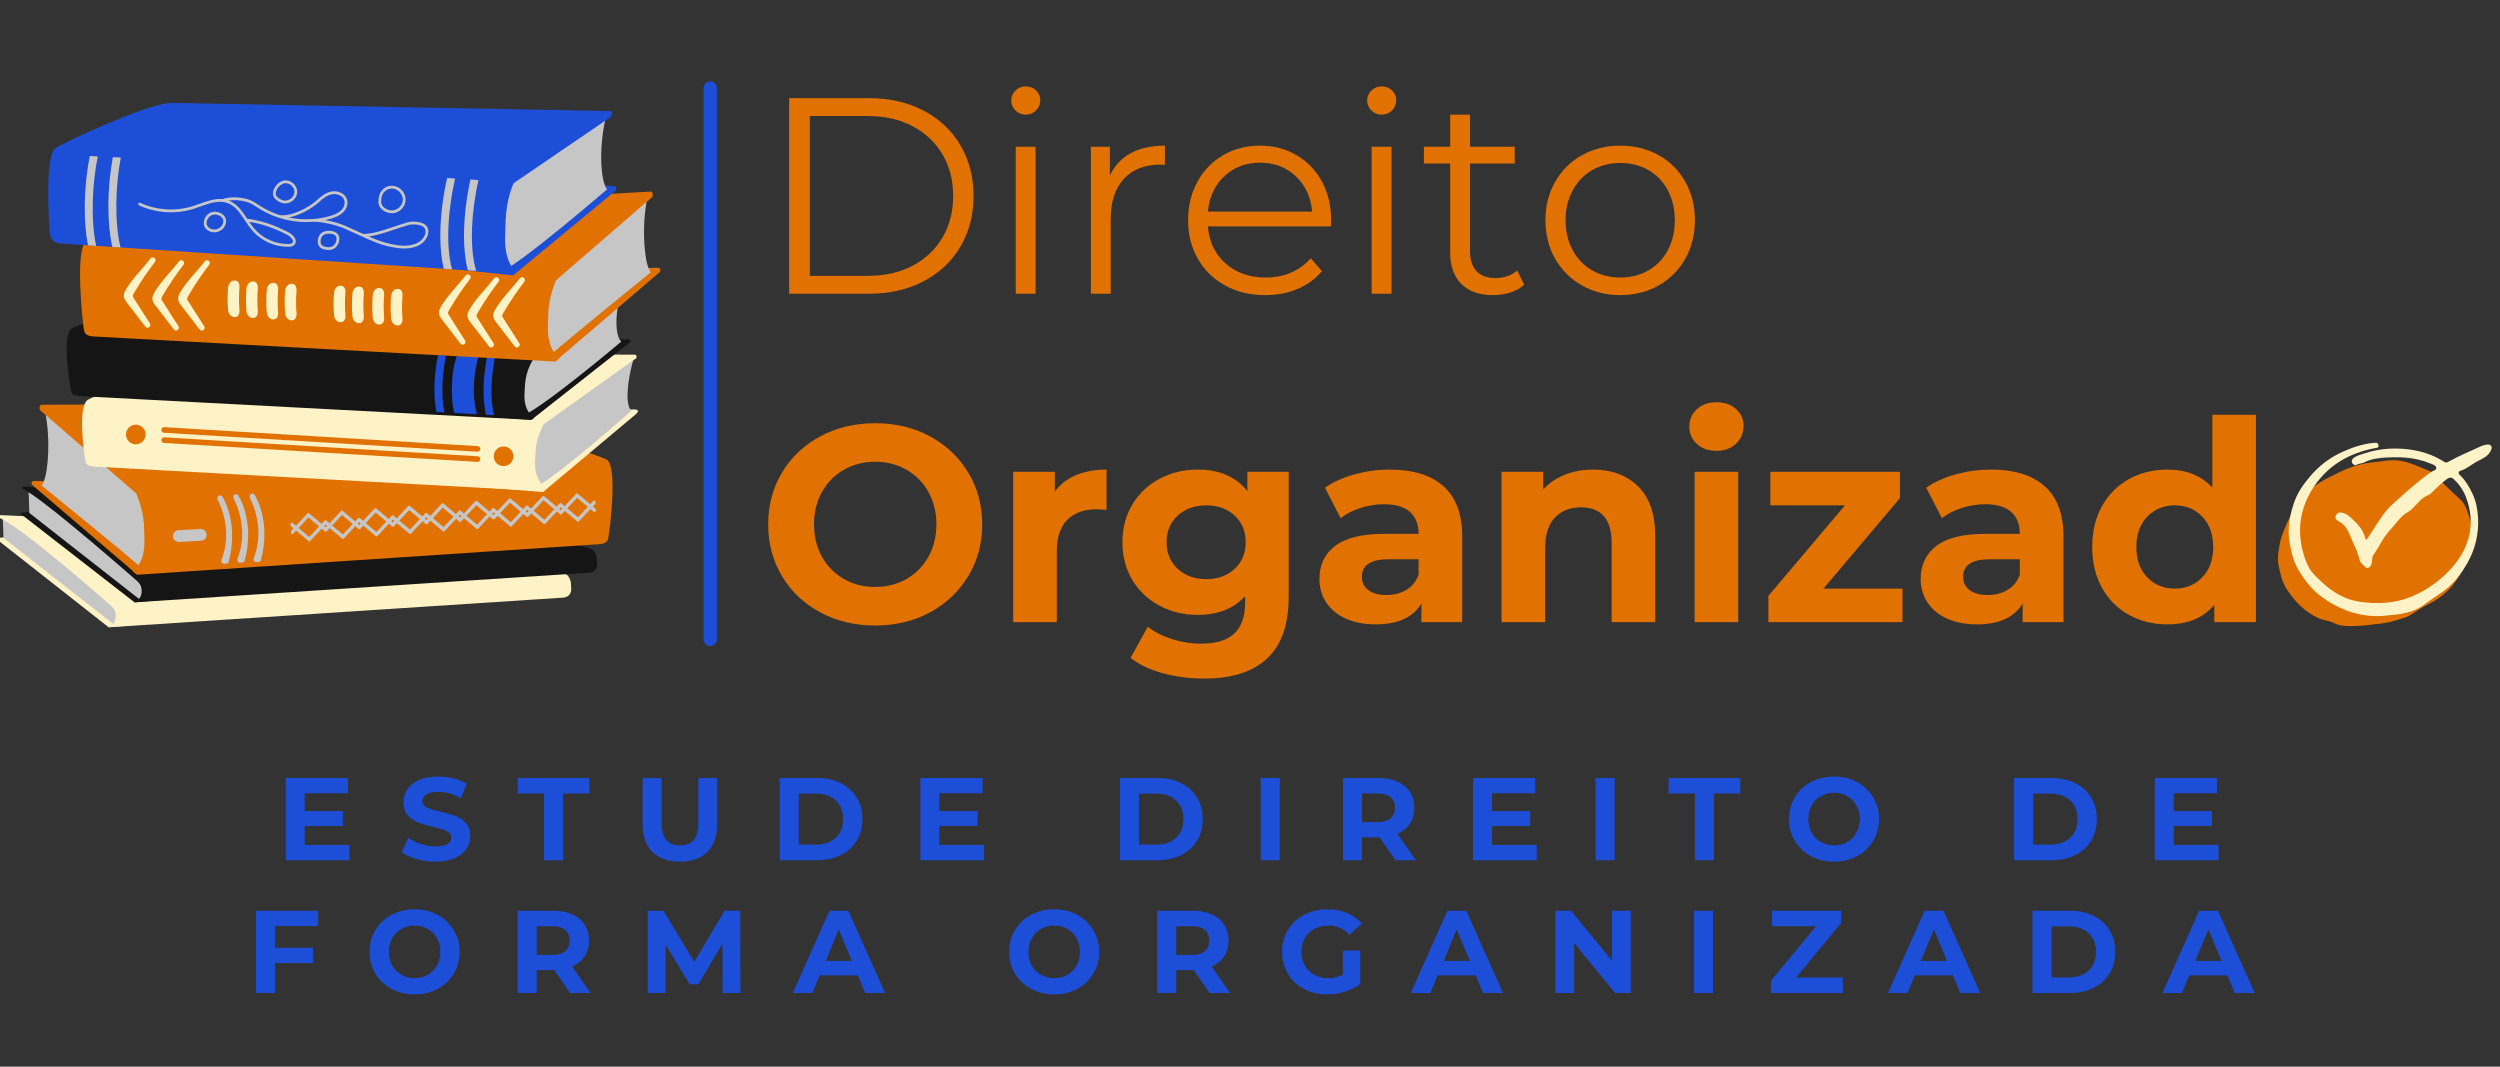 <svg xmlns="http://www.w3.org/2000/svg" xmlns:xlink="http://www.w3.org/1999/xlink" width="1500" zoomAndPan="magnify" viewBox="0 0 1125 480" height="640" preserveAspectRatio="xMidYMid meet" version="1.2"><rect x="0" y="0" width="1125" height="480" fill="#333333" stroke="none"/><defs><clipPath id="1637428e51"><path d="M 0 236 L 194.902 236 L 194.902 282.285 L 0 282.285 Z M 0 236 "/></clipPath><clipPath id="c996742375"><path d="M 0 231.629 L 257.082 231.629 L 257.082 282.285 L 0 282.285 Z M 0 231.629 "/></clipPath><clipPath id="9118f63d63"><path d="M 43 120 L 297.441 120 L 297.441 163 L 43 163 Z M 43 120 "/></clipPath><clipPath id="bd002dbcf0"><path d="M 21 46.258 L 276 46.258 L 276 123 L 21 123 Z M 21 46.258 "/></clipPath><clipPath id="ada0e458a8"><path d="M 1029 199.012 L 1121.508 199.012 L 1121.508 278 L 1029 278 Z M 1029 199.012 "/></clipPath></defs><g id="0869d60a9e"><path style="fill:none;stroke-width:8;stroke-linecap:round;stroke-linejoin:miter;stroke:#1d4ed8;stroke-opacity:1;stroke-miterlimit:4;" d="M 4.002 3.999 L 334.768 3.999 " transform="matrix(0,-0.75,0.75,0,316.61,290.662)"/><g style="fill:#e17100;fill-opacity:1;"><g transform="translate(340.78, 279.965)"><path style="stroke:none" d="M 53.062 1.516 C 43.926 1.516 35.688 -0.453 28.344 -4.391 C 21.008 -8.336 15.27 -13.77 11.125 -20.688 C 6.977 -27.602 4.906 -35.375 4.906 -44 C 4.906 -52.633 6.977 -60.41 11.125 -67.328 C 15.27 -74.242 21.008 -79.672 28.344 -83.609 C 35.688 -87.547 43.926 -89.516 53.062 -89.516 C 62.195 -89.516 70.41 -87.547 77.703 -83.609 C 84.992 -79.672 90.734 -74.242 94.922 -67.328 C 99.117 -60.41 101.219 -52.633 101.219 -44 C 101.219 -35.375 99.117 -27.602 94.922 -20.688 C 90.734 -13.77 84.992 -8.336 77.703 -4.391 C 70.41 -0.453 62.195 1.516 53.062 1.516 Z M 53.062 -15.844 C 58.258 -15.844 62.953 -17.035 67.141 -19.422 C 71.328 -21.816 74.613 -25.148 77 -29.422 C 79.395 -33.691 80.594 -38.551 80.594 -44 C 80.594 -49.457 79.395 -54.32 77 -58.594 C 74.613 -62.863 71.328 -66.191 67.141 -68.578 C 62.953 -70.973 58.258 -72.172 53.062 -72.172 C 47.863 -72.172 43.164 -70.973 38.969 -68.578 C 34.781 -66.191 31.492 -62.863 29.109 -58.594 C 26.723 -54.32 25.531 -49.457 25.531 -44 C 25.531 -38.551 26.723 -33.691 29.109 -29.422 C 31.492 -25.148 34.781 -21.816 38.969 -19.422 C 43.164 -17.035 47.863 -15.844 53.062 -15.844 Z M 53.062 -15.844 "/></g></g><g style="fill:#e17100;fill-opacity:1;"><g transform="translate(446.891, 279.965)"><path style="stroke:none" d="M 27.781 -58.719 C 30.133 -61.988 33.301 -64.461 37.281 -66.141 C 41.258 -67.816 45.848 -68.656 51.047 -68.656 L 51.047 -50.547 C 48.867 -50.711 47.398 -50.797 46.641 -50.797 C 41.023 -50.797 36.625 -49.223 33.438 -46.078 C 30.258 -42.93 28.672 -38.219 28.672 -31.938 L 28.672 0 L 9.047 0 L 9.047 -67.641 L 27.781 -67.641 Z M 27.781 -58.719 "/></g></g><g style="fill:#e17100;fill-opacity:1;"><g transform="translate(501.078, 279.965)"><path style="stroke:none" d="M 78.828 -67.641 L 78.828 -11.312 C 78.828 1.094 75.598 10.312 69.141 16.344 C 62.691 22.375 53.266 25.391 40.859 25.391 C 34.328 25.391 28.125 24.594 22.25 23 C 16.383 21.414 11.523 19.113 7.672 16.094 L 15.469 2.016 C 18.312 4.359 21.91 6.223 26.266 7.609 C 30.629 8.992 34.992 9.688 39.359 9.688 C 46.148 9.688 51.156 8.156 54.375 5.094 C 57.602 2.031 59.219 -2.598 59.219 -8.797 L 59.219 -11.688 C 54.102 -6.07 46.977 -3.266 37.844 -3.266 C 31.645 -3.266 25.969 -4.625 20.812 -7.344 C 15.656 -10.07 11.566 -13.91 8.547 -18.859 C 5.535 -23.805 4.031 -29.504 4.031 -35.953 C 4.031 -42.41 5.535 -48.113 8.547 -53.062 C 11.566 -58.008 15.656 -61.844 20.812 -64.562 C 25.969 -67.289 31.645 -68.656 37.844 -68.656 C 47.656 -68.656 55.117 -65.426 60.234 -58.969 L 60.234 -67.641 Z M 41.75 -19.359 C 46.945 -19.359 51.195 -20.891 54.5 -23.953 C 57.812 -27.016 59.469 -31.016 59.469 -35.953 C 59.469 -40.898 57.812 -44.906 54.5 -47.969 C 51.195 -51.031 46.945 -52.562 41.75 -52.562 C 36.551 -52.562 32.273 -51.031 28.922 -47.969 C 25.566 -44.906 23.891 -40.898 23.891 -35.953 C 23.891 -31.016 25.566 -27.016 28.922 -23.953 C 32.273 -20.891 36.551 -19.359 41.75 -19.359 Z M 41.75 -19.359 "/></g></g><g style="fill:#e17100;fill-opacity:1;"><g transform="translate(589.085, 279.965)"><path style="stroke:none" d="M 36.344 -68.656 C 46.812 -68.656 54.852 -66.16 60.469 -61.172 C 66.094 -56.18 68.906 -48.656 68.906 -38.594 L 68.906 0 L 50.547 0 L 50.547 -8.422 C 46.859 -2.141 39.984 1 29.922 1 C 24.723 1 20.219 0.117 16.406 -1.641 C 12.594 -3.398 9.68 -5.828 7.672 -8.922 C 5.66 -12.023 4.656 -15.547 4.656 -19.484 C 4.656 -25.773 7.02 -30.723 11.75 -34.328 C 16.488 -37.93 23.805 -39.734 33.703 -39.734 L 49.281 -39.734 C 49.281 -44.004 47.984 -47.289 45.391 -49.594 C 42.797 -51.906 38.898 -53.062 33.703 -53.062 C 30.098 -53.062 26.555 -52.492 23.078 -51.359 C 19.598 -50.234 16.641 -48.703 14.203 -46.766 L 7.172 -60.484 C 10.859 -63.078 15.281 -65.086 20.438 -66.516 C 25.594 -67.941 30.895 -68.656 36.344 -68.656 Z M 34.828 -12.203 C 38.18 -12.203 41.156 -12.973 43.75 -14.516 C 46.352 -16.066 48.195 -18.352 49.281 -21.375 L 49.281 -28.297 L 35.828 -28.297 C 27.785 -28.297 23.766 -25.656 23.766 -20.375 C 23.766 -17.852 24.75 -15.859 26.719 -14.391 C 28.688 -12.93 31.391 -12.203 34.828 -12.203 Z M 34.828 -12.203 "/></g></g><g style="fill:#e17100;fill-opacity:1;"><g transform="translate(666.657, 279.965)"><path style="stroke:none" d="M 50.172 -68.656 C 58.547 -68.656 65.312 -66.141 70.469 -61.109 C 75.625 -56.078 78.203 -48.613 78.203 -38.719 L 78.203 0 L 58.594 0 L 58.594 -35.703 C 58.594 -41.066 57.414 -45.066 55.062 -47.703 C 52.719 -50.348 49.328 -51.672 44.891 -51.672 C 39.941 -51.672 36 -50.141 33.062 -47.078 C 30.133 -44.023 28.672 -39.484 28.672 -33.453 L 28.672 0 L 9.047 0 L 9.047 -67.641 L 27.781 -67.641 L 27.781 -59.719 C 30.383 -62.57 33.613 -64.773 37.469 -66.328 C 41.32 -67.879 45.555 -68.656 50.172 -68.656 Z M 50.172 -68.656 "/></g></g><g style="fill:#e17100;fill-opacity:1;"><g transform="translate(753.532, 279.965)"><path style="stroke:none" d="M 9.047 -67.641 L 28.672 -67.641 L 28.672 0 L 9.047 0 Z M 18.859 -77.078 C 15.254 -77.078 12.316 -78.125 10.047 -80.219 C 7.785 -82.312 6.656 -84.91 6.656 -88.016 C 6.656 -91.117 7.785 -93.719 10.047 -95.812 C 12.316 -97.906 15.254 -98.953 18.859 -98.953 C 22.461 -98.953 25.395 -97.945 27.656 -95.938 C 29.914 -93.926 31.047 -91.41 31.047 -88.391 C 31.047 -85.117 29.914 -82.414 27.656 -80.281 C 25.395 -78.145 22.461 -77.078 18.859 -77.078 Z M 18.859 -77.078 "/></g></g><g style="fill:#e17100;fill-opacity:1;"><g transform="translate(791.375, 279.965)"><path style="stroke:none" d="M 64.75 -15.094 L 64.75 0 L 4.406 0 L 4.406 -11.812 L 38.859 -52.562 L 5.281 -52.562 L 5.281 -67.641 L 63.625 -67.641 L 63.625 -55.828 L 29.172 -15.094 Z M 64.75 -15.094 "/></g></g><g style="fill:#e17100;fill-opacity:1;"><g transform="translate(859.644, 279.965)"><path style="stroke:none" d="M 36.344 -68.656 C 46.812 -68.656 54.852 -66.16 60.469 -61.172 C 66.094 -56.18 68.906 -48.656 68.906 -38.594 L 68.906 0 L 50.547 0 L 50.547 -8.422 C 46.859 -2.141 39.984 1 29.922 1 C 24.723 1 20.219 0.117 16.406 -1.641 C 12.594 -3.398 9.68 -5.828 7.672 -8.922 C 5.66 -12.023 4.656 -15.547 4.656 -19.484 C 4.656 -25.773 7.02 -30.723 11.75 -34.328 C 16.488 -37.93 23.805 -39.734 33.703 -39.734 L 49.281 -39.734 C 49.281 -44.004 47.984 -47.289 45.391 -49.594 C 42.797 -51.906 38.898 -53.062 33.703 -53.062 C 30.098 -53.062 26.555 -52.492 23.078 -51.359 C 19.598 -50.234 16.641 -48.703 14.203 -46.766 L 7.172 -60.484 C 10.859 -63.078 15.281 -65.086 20.438 -66.516 C 25.594 -67.941 30.895 -68.656 36.344 -68.656 Z M 34.828 -12.203 C 38.18 -12.203 41.156 -12.973 43.75 -14.516 C 46.352 -16.066 48.195 -18.352 49.281 -21.375 L 49.281 -28.297 L 35.828 -28.297 C 27.785 -28.297 23.766 -25.656 23.766 -20.375 C 23.766 -17.852 24.75 -15.859 26.719 -14.391 C 28.688 -12.93 31.391 -12.203 34.828 -12.203 Z M 34.828 -12.203 "/></g></g><g style="fill:#e17100;fill-opacity:1;"><g transform="translate(937.216, 279.965)"><path style="stroke:none" d="M 77.953 -93.297 L 77.953 0 L 59.219 0 L 59.219 -7.797 C 54.352 -1.93 47.312 1 38.094 1 C 31.727 1 25.969 -0.422 20.812 -3.266 C 15.656 -6.117 11.609 -10.188 8.672 -15.469 C 5.742 -20.75 4.281 -26.867 4.281 -33.828 C 4.281 -40.785 5.742 -46.898 8.672 -52.172 C 11.609 -57.453 15.656 -61.52 20.812 -64.375 C 25.969 -67.227 31.727 -68.656 38.094 -68.656 C 46.727 -68.656 53.477 -65.93 58.344 -60.484 L 58.344 -93.297 Z M 41.5 -15.094 C 46.438 -15.094 50.539 -16.785 53.812 -20.172 C 57.082 -23.566 58.719 -28.117 58.719 -33.828 C 58.719 -39.523 57.082 -44.07 53.812 -47.469 C 50.539 -50.863 46.438 -52.562 41.5 -52.562 C 36.469 -52.562 32.316 -50.863 29.047 -47.469 C 25.773 -44.07 24.141 -39.523 24.141 -33.828 C 24.141 -28.117 25.773 -23.566 29.047 -20.172 C 32.316 -16.785 36.469 -15.094 41.5 -15.094 Z M 41.5 -15.094 "/></g></g><g style="fill:#e17100;fill-opacity:1;"><g transform="translate(1024.217, 279.965)"><path style="stroke:none" d="M 41.234 1 C 34.109 1 27.719 -0.484 22.062 -3.453 C 16.406 -6.43 11.984 -10.562 8.797 -15.844 C 5.617 -21.125 4.031 -27.117 4.031 -33.828 C 4.031 -40.523 5.617 -46.516 8.797 -51.797 C 11.984 -57.078 16.406 -61.207 22.062 -64.188 C 27.719 -67.164 34.109 -68.656 41.234 -68.656 C 48.359 -68.656 54.727 -67.164 60.344 -64.188 C 65.969 -61.207 70.367 -57.078 73.547 -51.797 C 76.734 -46.516 78.328 -40.523 78.328 -33.828 C 78.328 -27.117 76.734 -21.125 73.547 -15.844 C 70.367 -10.562 65.969 -6.43 60.344 -3.453 C 54.727 -0.484 48.359 1 41.234 1 Z M 41.234 -15.094 C 46.266 -15.094 50.395 -16.785 53.625 -20.172 C 56.852 -23.566 58.469 -28.117 58.469 -33.828 C 58.469 -39.523 56.852 -44.07 53.625 -47.469 C 50.395 -50.863 46.266 -52.562 41.234 -52.562 C 36.211 -52.562 32.066 -50.863 28.797 -47.469 C 25.523 -44.07 23.891 -39.523 23.891 -33.828 C 23.891 -28.117 25.523 -23.566 28.797 -20.172 C 32.066 -16.785 36.211 -15.094 41.234 -15.094 Z M 41.234 -15.094 "/></g></g><g style="fill:#e17100;fill-opacity:1;"><g transform="translate(340.78, 132.181)"><path style="stroke:none" d="M 14.328 -88.016 L 50.172 -88.016 C 59.473 -88.016 67.688 -86.148 74.812 -82.422 C 81.938 -78.691 87.469 -73.492 91.406 -66.828 C 95.344 -60.16 97.312 -52.551 97.312 -44 C 97.312 -35.457 95.344 -27.852 91.406 -21.188 C 87.469 -14.52 81.938 -9.32 74.812 -5.594 C 67.688 -1.863 59.473 0 50.172 0 L 14.328 0 Z M 49.672 -8.047 C 57.379 -8.047 64.125 -9.57 69.906 -12.625 C 75.688 -15.688 80.172 -19.922 83.359 -25.328 C 86.547 -30.742 88.141 -36.969 88.141 -44 C 88.141 -51.039 86.547 -57.266 83.359 -62.672 C 80.172 -68.078 75.688 -72.312 69.906 -75.375 C 64.125 -78.438 57.379 -79.969 49.672 -79.969 L 23.641 -79.969 L 23.641 -8.047 Z M 49.672 -8.047 "/></g></g><g style="fill:#e17100;fill-opacity:1;"><g transform="translate(444.628, 132.181)"><path style="stroke:none" d="M 12.453 -66.141 L 21.375 -66.141 L 21.375 0 L 12.453 0 Z M 16.969 -80.594 C 15.125 -80.594 13.57 -81.223 12.312 -82.484 C 11.051 -83.742 10.422 -85.254 10.422 -87.016 C 10.422 -88.68 11.051 -90.145 12.312 -91.406 C 13.57 -92.664 15.125 -93.297 16.969 -93.297 C 18.812 -93.297 20.359 -92.688 21.609 -91.469 C 22.867 -90.258 23.5 -88.816 23.5 -87.141 C 23.5 -85.297 22.867 -83.742 21.609 -82.484 C 20.359 -81.223 18.812 -80.594 16.969 -80.594 Z M 16.969 -80.594 "/></g></g><g style="fill:#e17100;fill-opacity:1;"><g transform="translate(478.448, 132.181)"><path style="stroke:none" d="M 21 -53.188 C 23.094 -57.625 26.211 -60.973 30.359 -63.234 C 34.516 -65.504 39.648 -66.641 45.766 -66.641 L 45.766 -57.969 L 43.625 -58.094 C 36.664 -58.094 31.219 -55.953 27.281 -51.672 C 23.344 -47.398 21.375 -41.41 21.375 -33.703 L 21.375 0 L 12.453 0 L 12.453 -66.141 L 21 -66.141 Z M 21 -53.188 "/></g></g><g style="fill:#e17100;fill-opacity:1;"><g transform="translate(528.863, 132.181)"><path style="stroke:none" d="M 70.031 -30.297 L 14.703 -30.297 C 15.211 -23.422 17.852 -17.867 22.625 -13.641 C 27.406 -9.41 33.441 -7.297 40.734 -7.297 C 44.848 -7.297 48.617 -8.023 52.047 -9.484 C 55.484 -10.953 58.461 -13.113 60.984 -15.969 L 66.016 -10.188 C 63.078 -6.664 59.406 -3.984 55 -2.141 C 50.602 -0.297 45.766 0.625 40.484 0.625 C 33.691 0.625 27.676 -0.816 22.438 -3.703 C 17.195 -6.598 13.109 -10.602 10.172 -15.719 C 7.242 -20.832 5.781 -26.613 5.781 -33.062 C 5.781 -39.52 7.18 -45.305 9.984 -50.422 C 12.797 -55.535 16.656 -59.516 21.562 -62.359 C 26.469 -65.211 31.977 -66.641 38.094 -66.641 C 44.219 -66.641 49.707 -65.211 54.562 -62.359 C 59.426 -59.516 63.238 -55.555 66 -50.484 C 68.77 -45.41 70.156 -39.602 70.156 -33.062 Z M 38.094 -58.969 C 31.727 -58.969 26.383 -56.93 22.062 -52.859 C 17.75 -48.797 15.297 -43.5 14.703 -36.969 L 61.609 -36.969 C 61.023 -43.5 58.57 -48.797 54.25 -52.859 C 49.938 -56.93 44.551 -58.969 38.094 -58.969 Z M 38.094 -58.969 "/></g></g><g style="fill:#e17100;fill-opacity:1;"><g transform="translate(604.801, 132.181)"><path style="stroke:none" d="M 12.453 -66.141 L 21.375 -66.141 L 21.375 0 L 12.453 0 Z M 16.969 -80.594 C 15.125 -80.594 13.57 -81.223 12.312 -82.484 C 11.051 -83.742 10.422 -85.254 10.422 -87.016 C 10.422 -88.68 11.051 -90.145 12.312 -91.406 C 13.57 -92.664 15.125 -93.297 16.969 -93.297 C 18.812 -93.297 20.359 -92.688 21.609 -91.469 C 22.867 -90.258 23.5 -88.816 23.5 -87.141 C 23.5 -85.297 22.867 -83.742 21.609 -82.484 C 20.359 -81.223 18.812 -80.594 16.969 -80.594 Z M 16.969 -80.594 "/></g></g><g style="fill:#e17100;fill-opacity:1;"><g transform="translate(638.62, 132.181)"><path style="stroke:none" d="M 47.281 -4.031 C 45.602 -2.52 43.523 -1.363 41.047 -0.562 C 38.578 0.227 36 0.625 33.312 0.625 C 27.113 0.625 22.336 -1.051 18.984 -4.406 C 15.629 -7.758 13.953 -12.492 13.953 -18.609 L 13.953 -58.594 L 2.141 -58.594 L 2.141 -66.141 L 13.953 -66.141 L 13.953 -80.594 L 22.891 -80.594 L 22.891 -66.141 L 43 -66.141 L 43 -58.594 L 22.891 -58.594 L 22.891 -19.109 C 22.891 -15.172 23.875 -12.176 25.844 -10.125 C 27.812 -8.07 30.641 -7.047 34.328 -7.047 C 36.172 -7.047 37.953 -7.336 39.672 -7.922 C 41.391 -8.504 42.875 -9.344 44.125 -10.438 Z M 47.281 -4.031 "/></g></g><g style="fill:#e17100;fill-opacity:1;"><g transform="translate(689.664, 132.181)"><path style="stroke:none" d="M 39.484 0.625 C 33.109 0.625 27.363 -0.816 22.25 -3.703 C 17.133 -6.598 13.109 -10.602 10.172 -15.719 C 7.242 -20.832 5.781 -26.613 5.781 -33.062 C 5.781 -39.52 7.242 -45.305 10.172 -50.422 C 13.109 -55.535 17.133 -59.516 22.25 -62.359 C 27.363 -65.211 33.109 -66.641 39.484 -66.641 C 45.848 -66.641 51.586 -65.211 56.703 -62.359 C 61.816 -59.516 65.816 -55.535 68.703 -50.422 C 71.598 -45.305 73.047 -39.52 73.047 -33.062 C 73.047 -26.613 71.598 -20.832 68.703 -15.719 C 65.816 -10.602 61.816 -6.598 56.703 -3.703 C 51.586 -0.816 45.848 0.625 39.484 0.625 Z M 39.484 -7.297 C 44.172 -7.297 48.379 -8.363 52.109 -10.5 C 55.848 -12.633 58.766 -15.672 60.859 -19.609 C 62.953 -23.555 64 -28.039 64 -33.062 C 64 -38.094 62.953 -42.578 60.859 -46.516 C 58.766 -50.461 55.848 -53.504 52.109 -55.641 C 48.379 -57.773 44.172 -58.844 39.484 -58.844 C 34.785 -58.844 30.57 -57.773 26.844 -55.641 C 23.113 -53.504 20.18 -50.461 18.047 -46.516 C 15.91 -42.578 14.844 -38.094 14.844 -33.062 C 14.844 -28.039 15.91 -23.555 18.047 -19.609 C 20.18 -15.672 23.113 -12.633 26.844 -10.5 C 30.57 -8.363 34.785 -7.297 39.484 -7.297 Z M 39.484 -7.297 "/></g></g><g clip-rule="nonzero" clip-path="url(#1637428e51)"><path style=" stroke:none;fill-rule:nonzero;fill:#fef3c6;fill-opacity:1;" d="M 194.809 268.828 L 48.895 282.285 L -1.113 242.949 C -1.586 242.832 -1.555 242.148 -1.074 242.09 C 7.211 241.016 73.488 236.215 74.57 236.145 C 75.848 236.055 194.809 268.828 194.809 268.828 "/></g><path style=" stroke:none;fill-rule:nonzero;fill:#c6c6c6;fill-opacity:1;" d="M 1.223 232.16 L 1.57 242.066 L 52.094 281.66 L 55.785 277.355 L 60.484 271.059 L 1.223 232.16 "/><g clip-rule="nonzero" clip-path="url(#c996742375)"><path style=" stroke:none;fill-rule:nonzero;fill:#fef3c6;fill-opacity:1;" d="M -1.398 231.73 L 195.59 240.617 L 254.246 258.18 C 255.699 258.605 256.801 260.875 256.902 262.387 L 257.043 265.062 C 257.176 267.062 255.66 268.793 253.656 268.914 L 48.895 282.285 C 48.895 282.285 53.227 280.633 51.836 275.254 C 51.547 274.133 50.234 272.852 50.234 272.852 C 50.234 272.852 7.891 235.254 -1.477 232.594 C -1.957 232.453 -1.898 231.766 -1.398 231.73 "/></g><path style=" stroke:none;fill-rule:nonzero;fill:#161515;fill-opacity:1;" d="M 206.449 257.602 L 60.539 271.059 L 9.742 231.578 C 9.09 231.188 9.301 230.781 9.785 230.719 C 18.066 229.645 85.129 224.984 86.215 224.914 C 87.492 224.828 206.449 257.602 206.449 257.602 "/><path style=" stroke:none;fill-rule:nonzero;fill:#c6c6c6;fill-opacity:1;" d="M 12.863 220.934 L 13.211 230.84 L 63.734 270.43 L 67.43 266.125 L 72.129 259.828 L 12.863 220.934 "/><path style=" stroke:none;fill-rule:nonzero;fill:#161515;fill-opacity:1;" d="M 10.562 218.941 L 207.234 229.387 L 265.891 246.949 C 267.344 247.375 268.445 249.645 268.547 251.156 L 268.684 253.832 C 268.82 255.832 267.301 257.562 265.301 257.688 L 60.539 271.059 C 60.539 271.059 64.871 269.402 63.48 264.023 C 63.191 262.906 61.879 261.621 61.879 261.621 C 61.879 261.621 18.355 223.34 10.113 219.961 C 9.648 219.77 10.062 218.98 10.562 218.941 "/><path style=" stroke:none;fill-rule:nonzero;fill:#e17100;fill-opacity:1;" d="M 61.332 258.258 L 15.059 218.719 C 13.609 217.492 14.219 216.48 15.18 216.457 L 206.25 217.09 L 268.184 242.359 L 61.332 258.258 "/><path style=" stroke:none;fill-rule:nonzero;fill:#c6c6c6;fill-opacity:1;" d="M 20.141 184.496 C 23.137 198 21.492 215.551 18.707 218.492 C 18.707 218.492 54.938 247.758 64.359 256.125 L 71.461 221.156 L 20.141 184.496 "/><path style=" stroke:none;fill-rule:nonzero;fill:#e17100;fill-opacity:1;" d="M 18.602 185.074 L 60.797 221.594 C 61.031 221.746 61.258 221.902 61.359 222.145 C 65.293 231.402 64.758 237.301 64.988 242.586 C 65.418 254.023 59.68 257 59.68 257 L 61.602 258.645 L 268.695 244.941 C 273.559 244.828 273.609 243.148 273.98 240.574 C 274.34 238.102 278.094 210.473 273.098 206.852 C 270.699 205.109 197.727 181.273 197.641 181.277 L 18.609 182.145 C 17.539 182.27 17.547 184.867 18.602 185.074 "/><path style=" stroke:none;fill-rule:nonzero;fill:#fef3c6;fill-opacity:1;" d="M 244.34 221.43 L 286.16 186.375 C 288.254 184.469 286.559 184.164 284.504 184.246 L 103.062 185.75 L 42.164 205.23 L 244.34 221.43 "/><path style=" stroke:none;fill-rule:nonzero;fill:#c6c6c6;fill-opacity:1;" d="M 285.137 161.348 C 282.008 172.109 281.43 182.414 284.109 184.797 C 284.109 184.797 246.922 218.059 238.641 220.27 L 234.188 189.797 L 285.137 161.348 "/><path style=" stroke:none;fill-rule:nonzero;fill:#fef3c6;fill-opacity:1;" d="M 285.609 161.664 L 245.207 190.496 C 244.977 190.609 244.754 190.734 244.652 190.926 C 240.668 198.281 241.105 203.004 240.801 207.223 C 240.211 216.363 245.363 219.301 245.363 219.301 L 244.027 221.012 L 43.387 210.027 C 38.633 209.883 38.609 208.539 38.281 206.477 C 37.969 204.496 34.707 182.672 39.645 179.836 C 42.016 178.473 87.203 158.777 87.285 158.781 L 285.766 159.613 C 286.809 159.727 286.645 161.508 285.609 161.664 "/><path style=" stroke:none;fill-rule:nonzero;fill:#e17100;fill-opacity:1;" d="M 61.113 191.098 C 58.672 191.098 56.691 193.078 56.691 195.52 C 56.691 197.965 58.672 199.945 61.113 199.945 C 63.555 199.945 65.531 197.965 65.531 195.52 C 65.531 193.078 63.555 191.098 61.113 191.098 Z M 226.602 200.902 C 224.16 200.902 222.18 202.883 222.18 205.324 C 222.18 207.77 224.16 209.746 226.602 209.746 C 229.043 209.746 231.02 207.77 231.02 205.324 C 231.02 202.883 229.043 200.902 226.602 200.902 Z M 72.613 193.48 C 72.613 194.145 73.129 194.699 73.801 194.742 L 214.777 203.27 C 215.473 203.312 216.07 202.781 216.113 202.086 C 216.156 201.395 215.625 200.789 214.93 200.746 L 73.953 192.219 C 73.258 192.176 72.66 192.707 72.617 193.402 C 72.613 193.43 72.613 193.453 72.613 193.48 Z M 72.617 197.98 C 72.66 197.285 73.258 196.758 73.953 196.797 L 214.93 205.328 C 215.625 205.371 216.156 205.984 216.113 206.664 C 216.07 207.363 215.473 207.891 214.777 207.852 L 73.801 199.316 C 73.129 199.277 72.613 198.723 72.613 198.059 C 72.613 198.035 72.613 198.008 72.617 197.98 "/><path style=" stroke:none;fill-rule:nonzero;fill:#161515;fill-opacity:1;" d="M 239.109 188.941 L 283.016 154.383 C 283.934 154.238 283.871 152.723 282.934 152.691 L 97.828 155.633 L 36.938 173.816 L 239.109 188.941 "/><path style=" stroke:none;fill-rule:nonzero;fill:#c6c6c6;fill-opacity:1;" d="M 279.586 131.367 C 276.457 141.41 276.902 151.484 279.586 153.707 C 279.586 153.707 241.691 185.793 233.41 187.855 L 228.957 159.414 L 279.586 131.367 "/><path style=" stroke:none;fill-rule:nonzero;fill:#161515;fill-opacity:1;" d="M 280.293 131.168 L 240.441 161.309 C 240.211 161.418 239.988 161.531 239.887 161.707 C 235.906 168.574 236.34 172.984 236.039 176.922 C 235.445 185.453 240.465 187.988 240.465 187.988 L 239.109 188.941 L 36.91 178.305 C 32.16 178.168 32.137 176.914 31.809 174.988 C 31.496 173.141 27.512 150.266 32.449 147.617 C 34.82 146.344 76.91 131.027 103.887 128.977 L 280.328 128.977 C 281.375 129.082 281.328 131.02 280.293 131.168 "/><path style=" stroke:none;fill-rule:nonzero;fill:#1d4ed8;fill-opacity:1;" d="M 219.074 160.93 C 218.152 165.824 217.586 170.984 217.586 175.922 C 217.586 179.625 217.906 183.195 218.621 186.43 C 218.645 186.547 218.766 186.633 218.902 186.645 L 221.938 186.812 C 222.141 186.824 222.297 186.672 222.254 186.504 C 220.496 179.195 221.016 169.711 222.645 161.133 C 222.672 160.977 222.539 160.84 222.359 160.832 L 219.391 160.711 C 219.234 160.703 219.094 160.797 219.074 160.93 Z M 205.52 160.34 C 203.84 165.648 203.355 170.117 203.355 175.387 C 203.355 179.012 203.504 182.273 204.383 185.629 C 204.41 185.742 204.527 185.828 204.664 185.836 L 214.258 186.379 C 214.465 186.391 214.625 186.23 214.578 186.059 C 212.652 179.461 212.625 170.434 215.199 160.84 C 215.242 160.684 215.109 160.527 214.918 160.523 L 205.836 160.145 C 205.691 160.137 205.555 160.223 205.52 160.34 Z M 197.359 159.793 L 200.324 159.914 C 200.508 159.922 200.641 160.062 200.613 160.215 C 198.98 168.613 198.395 177.93 199.977 185.25 C 200.016 185.414 199.855 185.562 199.656 185.551 L 196.641 185.383 C 196.5 185.371 196.379 185.285 196.355 185.164 C 195.75 182.125 195.48 178.812 195.48 175.387 C 195.48 170.316 196.078 165.02 197.039 160.012 C 197.062 159.879 197.203 159.785 197.359 159.793 "/><g clip-rule="nonzero" clip-path="url(#9118f63d63)"><path style=" stroke:none;fill-rule:nonzero;fill:#e17100;fill-opacity:1;" d="M 250.219 162.324 L 296.488 122.785 C 297.426 122.578 297.328 120.547 296.371 120.52 L 105.297 121.156 L 43.363 146.422 L 250.219 162.324 "/></g><path style=" stroke:none;fill-rule:nonzero;fill:#c6c6c6;fill-opacity:1;" d="M 291.41 88.559 C 288.414 102.062 290.059 119.617 292.844 122.555 C 292.844 122.555 256.613 151.824 247.191 160.191 L 240.086 125.223 L 291.41 88.559 "/><path style=" stroke:none;fill-rule:nonzero;fill:#e17100;fill-opacity:1;" d="M 292.945 89.141 L 250.75 125.66 C 250.52 125.809 250.293 125.969 250.188 126.207 C 246.258 135.465 246.789 141.367 246.562 146.652 C 246.129 158.09 251.867 161.062 251.867 161.062 L 249.945 162.711 L 42.855 151.449 C 37.992 151.34 37.941 149.66 37.57 147.086 C 37.211 144.613 33.68 112.457 38.68 108.836 C 41.078 107.098 110.836 96.16 110.918 96.168 L 292.938 86.211 C 294.008 86.336 294 88.93 292.945 89.141 "/><path style=" stroke:none;fill-rule:nonzero;fill:#fef3c6;fill-opacity:1;" d="M 102.637 129.383 C 102.348 132.75 102.348 136.152 102.637 139.52 C 102.781 141.258 104.039 142.664 105.32 142.664 C 105.477 142.664 105.629 142.664 105.785 142.664 C 107.07 142.664 107.906 141.258 107.762 139.52 C 107.469 136.152 107.469 132.75 107.762 129.383 C 107.906 127.648 107.07 126.242 105.785 126.242 C 105.629 126.242 105.477 126.242 105.32 126.242 C 104.039 126.242 102.781 127.648 102.637 129.383 Z M 110.902 129.805 C 110.617 133.172 110.617 136.574 110.902 139.938 C 111.055 141.676 112.309 143.082 113.59 143.086 C 113.742 143.086 113.898 143.086 114.055 143.086 C 115.336 143.082 116.176 141.676 116.027 139.938 C 115.738 136.574 115.738 133.172 116.027 129.805 C 116.176 128.07 115.336 126.66 114.055 126.66 C 113.898 126.66 113.742 126.66 113.59 126.66 C 112.309 126.66 111.055 128.07 110.902 129.805 Z M 120.047 130.438 C 119.762 133.805 119.762 137.203 120.047 140.57 C 120.195 142.309 121.453 143.715 122.734 143.715 C 122.887 143.715 123.043 143.715 123.199 143.715 C 124.48 143.715 125.32 142.309 125.172 140.57 C 124.883 137.203 124.883 133.805 125.172 130.438 C 125.32 128.699 124.48 127.293 123.199 127.293 C 123.043 127.293 122.887 127.293 122.734 127.293 C 121.453 127.293 120.195 128.703 120.047 130.438 Z M 128.316 130.859 C 128.027 134.227 128.027 137.625 128.316 140.992 C 128.465 142.73 129.723 144.137 131 144.137 C 131.156 144.137 131.312 144.137 131.469 144.137 C 132.75 144.137 133.59 142.73 133.441 140.992 C 133.152 137.625 133.152 134.227 133.441 130.859 C 133.59 129.125 132.75 127.715 131.469 127.715 C 131.312 127.715 131.156 127.715 131 127.715 C 129.723 127.715 128.465 129.125 128.316 130.859 Z M 150.324 131.703 C 150.035 135.066 150.035 138.469 150.324 141.836 C 150.469 143.57 151.73 144.98 153.008 144.98 C 153.164 144.98 153.316 144.98 153.473 144.98 C 154.754 144.98 155.594 143.574 155.445 141.836 C 155.156 138.469 155.156 135.066 155.445 131.703 C 155.594 129.965 154.754 128.555 153.473 128.555 C 153.316 128.555 153.164 128.555 153.008 128.555 C 151.73 128.559 150.469 129.965 150.324 131.703 Z M 158.594 132.121 C 158.305 135.488 158.305 138.891 158.594 142.258 C 158.742 143.992 159.996 145.398 161.277 145.398 C 161.434 145.398 161.586 145.398 161.742 145.398 C 163.027 145.398 163.863 143.992 163.719 142.258 C 163.43 138.891 163.43 135.488 163.719 132.121 C 163.863 130.383 163.027 128.977 161.742 128.977 C 161.586 128.977 161.434 128.977 161.277 128.977 C 159.996 128.977 158.742 130.387 158.594 132.121 Z M 167.738 132.754 C 167.445 136.121 167.445 139.52 167.738 142.887 C 167.883 144.625 169.141 146.031 170.422 146.031 C 170.578 146.031 170.73 146.031 170.887 146.031 C 172.168 146.031 173.008 144.625 172.859 142.887 C 172.57 139.52 172.57 136.121 172.859 132.754 C 173.008 131.016 172.168 129.609 170.887 129.609 C 170.73 129.609 170.578 129.609 170.422 129.609 C 169.141 129.609 167.883 131.016 167.738 132.754 Z M 176.004 133.176 C 175.719 136.539 175.719 139.941 176.004 143.309 C 176.152 145.043 177.41 146.453 178.691 146.453 C 178.844 146.453 179 146.453 179.156 146.453 C 180.438 146.453 181.277 145.047 181.129 143.309 C 180.84 139.941 180.84 136.539 181.129 133.176 C 181.277 131.438 180.438 130.027 179.156 130.027 C 179 130.027 178.844 130.027 178.691 130.027 C 177.41 130.031 176.152 131.438 176.004 133.176 Z M 55.727 133.082 C 55.727 133.234 55.734 133.391 55.758 133.551 C 55.879 134.406 56.309 135.082 56.656 135.621 L 65.336 146.902 C 65.711 147.492 66.492 147.664 67.078 147.285 C 67.668 146.91 67.84 146.129 67.461 145.543 L 60.336 134.406 C 60.102 134.035 59.855 133.652 59.812 133.34 C 59.746 132.875 60.082 132.258 60.434 131.664 C 63.227 126.887 66.355 122.25 69.734 117.871 C 70.156 117.32 70.059 116.531 69.504 116.102 C 68.953 115.676 68.16 115.777 67.734 116.328 C 64.289 120.789 59.547 125.375 56.699 130.246 C 56.324 130.883 55.727 131.91 55.727 133.082 Z M 68.57 134.344 C 68.57 134.5 68.582 134.652 68.602 134.812 C 68.723 135.668 69.152 136.344 69.5 136.887 L 78.176 148.168 C 78.555 148.754 79.332 148.926 79.922 148.551 C 80.512 148.176 80.68 147.395 80.305 146.805 L 73.184 135.668 C 72.945 135.297 72.699 134.914 72.652 134.605 C 72.594 134.141 72.926 133.523 73.273 132.926 C 76.07 128.152 79.199 123.512 82.578 119.137 C 83.004 118.586 82.902 117.793 82.348 117.367 C 81.797 116.938 81.004 117.043 80.578 117.594 C 77.133 122.055 72.391 126.637 69.543 131.508 C 69.168 132.148 68.57 133.172 68.57 134.344 Z M 80.148 134.344 C 80.148 134.5 80.16 134.652 80.18 134.812 C 80.301 135.668 80.734 136.344 81.082 136.887 L 89.758 148.168 C 90.133 148.754 90.914 148.926 91.504 148.551 C 92.09 148.176 92.262 147.395 91.887 146.805 L 84.758 135.668 C 84.523 135.297 84.277 134.914 84.234 134.605 C 84.172 134.141 84.504 133.523 84.855 132.926 C 87.648 128.152 90.777 123.512 94.156 119.137 C 94.582 118.586 94.48 117.793 93.93 117.367 C 93.379 116.938 92.582 117.043 92.156 117.594 C 88.711 122.055 83.969 126.637 81.121 131.508 C 80.746 132.148 80.148 133.172 80.148 134.344 Z M 197.527 140.715 C 197.527 140.867 197.539 141.023 197.559 141.18 C 197.68 142.039 198.109 142.715 198.457 143.254 L 207.137 154.535 C 207.512 155.125 208.293 155.297 208.879 154.918 C 209.469 154.543 209.641 153.762 209.262 153.176 L 202.141 142.039 C 201.902 141.668 201.656 141.285 201.613 140.973 C 201.551 140.508 201.887 139.895 202.234 139.297 C 205.027 134.523 208.156 129.883 211.535 125.508 C 211.961 124.957 211.859 124.164 211.305 123.734 C 210.754 123.309 209.961 123.41 209.535 123.961 C 206.09 128.422 201.348 133.008 198.5 137.875 C 198.129 138.52 197.527 139.543 197.527 140.715 Z M 210.371 141.977 C 210.371 142.133 210.383 142.285 210.402 142.445 C 210.523 143.301 210.957 143.977 211.301 144.52 L 219.98 155.801 C 220.355 156.387 221.137 156.559 221.723 156.184 C 222.312 155.809 222.48 155.027 222.105 154.438 L 214.984 143.301 C 214.746 142.93 214.5 142.547 214.453 142.238 C 214.395 141.773 214.727 141.156 215.078 140.559 C 217.871 135.785 221 131.145 224.379 126.77 C 224.805 126.219 224.703 125.426 224.148 125 C 223.598 124.57 222.805 124.676 222.379 125.227 C 218.934 129.688 214.191 134.273 211.344 139.141 C 210.969 139.781 210.371 140.805 210.371 141.977 Z M 222.922 139.141 C 225.773 134.273 230.516 129.688 233.961 125.227 C 234.383 124.676 235.18 124.57 235.73 125 C 236.281 125.426 236.383 126.219 235.957 126.77 C 232.578 131.145 229.449 135.785 226.656 140.559 C 226.309 141.156 225.973 141.773 226.035 142.238 C 226.078 142.547 226.324 142.93 226.562 143.301 L 233.688 154.438 C 234.062 155.027 233.891 155.809 233.305 156.184 C 232.715 156.559 231.934 156.387 231.559 155.801 L 222.883 144.52 C 222.535 143.977 222.105 143.301 221.984 142.445 C 221.961 142.285 221.949 142.133 221.949 141.977 C 221.949 140.805 222.551 139.781 222.922 139.141 "/><path style=" stroke:none;fill-rule:nonzero;fill:#1d4ed8;fill-opacity:1;" d="M 230.902 123.918 L 276.609 86.148 C 277.527 85.938 277.469 83.789 276.531 83.746 L 89.625 76.691 L 28.73 102.473 L 230.902 123.918 "/><path style=" stroke:none;fill-rule:nonzero;fill:#c6c6c6;fill-opacity:1;" d="M 272.395 53.781 C 269.27 68.023 270.5 82.039 273.18 85.188 C 273.18 85.188 233.488 119.453 225.207 122.379 L 220.754 82.051 L 272.395 53.781 "/><g clip-rule="nonzero" clip-path="url(#bd002dbcf0)"><path style=" stroke:none;fill-rule:nonzero;fill:#1d4ed8;fill-opacity:1;" d="M 274.438 52.895 L 231.539 82.16 C 231.309 82.316 231.086 82.477 230.984 82.73 C 227 92.465 227.625 100.324 227.324 105.914 C 226.73 118.008 231.883 121.895 231.883 121.895 L 230.395 122.953 L 28.195 109.645 C 23.445 109.453 22.742 107.336 22.414 104.605 C 22.102 101.988 19.98 70.445 24.914 66.688 C 27.289 64.887 64.602 47.148 76.609 46.285 L 274.793 49.973 C 275.836 50.121 275.414 52.379 274.438 52.895 "/></g><path style=" stroke:none;fill-rule:nonzero;fill:#c6c6c6;fill-opacity:1;" d="M 114.418 102.852 C 118.215 107.297 123.969 109.891 129.809 109.801 C 130.438 109.793 131.129 109.73 131.523 109.355 C 131.738 109.152 131.844 108.922 131.844 108.648 C 131.844 108.598 131.84 108.539 131.828 108.48 C 131.691 107.48 130.461 106.289 129.352 105.719 C 123.27 102.566 117.906 100.727 112.164 99.828 C 112.879 100.879 113.621 101.922 114.418 102.852 Z M 140.852 98.574 C 140.887 98.566 140.922 98.551 140.961 98.547 C 141.023 98.547 141.094 98.547 141.164 98.547 C 143.684 98.332 146.184 97.875 148.617 97.152 C 150.23 96.676 152.066 96.016 153.418 94.75 C 154.5 93.742 155.109 92.418 155.109 91.184 C 155.109 90.863 155.066 90.543 154.98 90.242 C 154.379 88.094 151.77 87.078 149.703 87.367 C 147.332 87.699 145.316 89.305 143.656 90.836 C 140.223 93.996 134.66 96.969 129.914 97.867 C 133.504 98.613 137.199 98.855 140.852 98.574 Z M 175.965 109.82 L 176.18 109.863 C 178.977 110.406 183.203 111.227 187.195 109.621 C 189.398 108.734 191.5 106.492 191.5 104.125 C 191.5 103.957 191.488 103.793 191.465 103.625 C 191.383 102.949 191.023 102.414 190.367 101.98 C 188.562 100.789 185.199 100.863 184.164 101.156 C 181.797 101.828 179.547 102.586 177.371 103.316 C 173.391 104.656 169.586 105.938 165.895 106.375 C 169.141 107.809 172.484 109.145 175.965 109.82 Z M 111.543 89.68 C 113.316 90.203 114.863 91.211 116.355 92.188 C 116.691 92.406 117.027 92.621 117.363 92.836 C 119.984 94.488 122.809 95.801 125.75 96.762 C 130.484 97.613 138.527 93.836 142.801 89.906 C 144.602 88.242 146.812 86.496 149.527 86.117 C 152.176 85.746 155.395 87.059 156.195 89.898 C 156.738 91.816 155.984 94.082 154.281 95.672 C 152.734 97.117 150.73 97.844 148.977 98.367 C 148.086 98.629 147.188 98.844 146.285 99.043 C 149.648 99.633 153.242 100.66 155.379 101.625 L 163.441 105.273 C 167.684 105.242 171.988 103.793 176.969 102.121 C 179.16 101.383 181.422 100.621 183.816 99.941 C 184.965 99.617 188.801 99.43 191.062 100.926 C 192.027 101.566 192.586 102.422 192.719 103.469 C 193.133 106.738 190.426 109.684 187.668 110.793 C 183.328 112.539 178.883 111.676 175.938 111.102 L 175.727 111.062 C 171.262 110.195 167.094 108.312 163.059 106.488 C 163.051 106.48 163.043 106.477 163.031 106.477 L 154.859 102.777 C 151.707 101.352 144.961 99.734 141.16 99.809 C 132.652 100.504 123.914 98.465 116.688 93.902 C 116.348 93.688 116.008 93.465 115.668 93.246 C 114.184 92.277 112.781 91.363 111.188 90.891 C 108.449 90.086 105.48 89.867 102.918 90.23 C 106.707 91.664 109.008 95.082 111.219 98.414 C 117.539 99.262 123.32 101.172 129.934 104.594 C 131.34 105.324 132.875 106.832 133.082 108.301 C 133.188 109.066 132.949 109.742 132.395 110.273 C 131.684 110.945 130.699 111.051 129.828 111.066 C 123.617 111.16 117.496 108.398 113.457 103.672 C 112.32 102.34 111.309 100.832 110.336 99.367 C 110.328 99.355 110.32 99.348 110.316 99.336 C 110.285 99.293 110.258 99.25 110.23 99.207 C 107.996 95.84 105.883 92.656 102.387 91.375 C 98.504 89.953 94.266 91.461 90.172 92.918 C 89.078 93.309 87.949 93.715 86.84 94.051 C 78.926 96.484 70.074 95.887 62.559 92.406 C 62.332 92.301 62.195 92.07 62.195 91.832 C 62.195 91.746 62.215 91.652 62.254 91.57 C 62.398 91.254 62.773 91.113 63.094 91.262 C 70.328 94.613 78.848 95.191 86.469 92.844 C 87.547 92.512 88.668 92.117 89.746 91.73 C 93.16 90.516 96.664 89.273 100.117 89.594 C 103.91 88.297 108.496 88.781 111.543 89.68 Z M 127.699 90.219 C 128.773 90.418 129.984 90.086 130.941 89.324 C 131.887 88.57 132.457 87.523 132.5 86.457 C 132.504 86.414 132.504 86.371 132.504 86.328 C 132.504 85.289 131.984 84.223 131.102 83.445 C 130.191 82.648 129.07 82.297 128.023 82.48 C 126.742 82.707 125.324 83.859 124.574 85.285 C 124.047 86.301 123.945 87.27 124.293 88.02 C 124.605 88.699 126.125 89.922 127.699 90.219 Z M 122.828 87.055 C 122.828 86.305 123.039 85.5 123.457 84.699 C 124.387 82.922 126.133 81.527 127.805 81.234 C 129.227 80.984 130.73 81.445 131.934 82.496 C 133.137 83.551 133.816 85.043 133.762 86.512 C 133.699 87.945 132.961 89.328 131.727 90.312 C 130.469 91.312 128.914 91.73 127.469 91.457 C 125.547 91.098 123.648 89.637 123.145 88.551 C 122.934 88.09 122.828 87.582 122.828 87.055 Z M 176.77 94.68 C 179.133 94.477 181.191 92.301 181.258 89.926 C 181.258 89.887 181.258 89.848 181.258 89.805 C 181.258 87.477 179.355 85.258 177.043 84.926 C 176.312 84.824 175.254 84.797 174.355 85.273 C 171.637 86.723 171.582 89.23 171.547 90.898 C 171.52 91.938 172.129 92.746 172.641 93.227 C 173.699 94.219 175.359 94.801 176.77 94.68 Z M 170.281 90.945 C 170.281 90.914 170.281 90.887 170.281 90.859 C 170.32 89.145 170.387 85.953 173.762 84.16 C 174.961 83.52 176.305 83.543 177.223 83.672 C 180.227 84.105 182.605 86.902 182.52 89.961 C 182.434 93 179.902 95.68 176.875 95.941 C 175.102 96.094 173.102 95.387 171.777 94.145 C 170.809 93.238 170.281 92.109 170.281 90.945 Z M 95.715 103.219 C 97.289 103.504 98.809 102.863 99.891 101.457 C 100.152 101.117 100.5 100.027 100.5 99.551 C 100.5 99.547 100.5 99.543 100.5 99.539 C 100.5 98.586 99.969 97.93 99.52 97.543 C 98.625 96.77 97.254 96.395 96.031 96.586 C 95.062 96.734 94.172 97.355 93.582 98.289 C 92.988 99.227 92.816 100.309 93.098 101.254 C 93.379 102.18 94.453 102.984 95.715 103.219 Z M 91.703 100.332 C 91.703 99.41 91.977 98.465 92.512 97.613 C 93.297 96.371 94.512 95.539 95.836 95.336 C 97.434 95.086 99.16 95.566 100.344 96.586 C 101.262 97.375 101.766 98.422 101.766 99.539 C 101.766 99.547 101.766 99.551 101.766 99.551 C 101.762 100.234 101.348 101.633 100.891 102.227 C 99.512 104.023 97.543 104.836 95.488 104.461 C 93.754 104.141 92.309 103 91.891 101.617 C 91.762 101.203 91.703 100.77 91.703 100.332 Z M 150.168 110.422 C 151.277 109.441 151.609 107.793 151.352 106.75 C 151.172 105.996 150.363 105.598 149.895 105.43 C 148.449 104.902 146.469 105.07 145.48 105.801 C 144.609 106.445 144.109 107.824 144.285 109.086 C 144.352 109.574 144.59 110.438 145.418 110.75 C 147.43 111.504 149.074 111.391 150.168 110.422 Z M 143.031 109.262 C 143 109.031 142.984 108.805 142.984 108.578 C 142.984 107.074 143.652 105.582 144.73 104.785 C 146.062 103.797 148.469 103.566 150.328 104.242 C 151.543 104.684 152.344 105.469 152.582 106.453 C 152.93 107.895 152.496 110.043 151.008 111.367 C 149.98 112.273 148.105 113.102 144.973 111.934 C 143.922 111.539 143.215 110.566 143.031 109.262 Z M 198.141 106.051 C 198.141 111.383 198.605 116.496 199.688 120.934 L 203.418 121.18 C 200.312 110.004 201.82 93.16 204.801 80.344 C 203.629 80.266 202.43 80.188 201.199 80.102 C 199.379 88.055 198.141 97.348 198.141 106.051 Z M 40.414 70.211 C 39.031 77.043 38.141 85.387 38.141 93.656 C 38.141 99.461 38.582 105.215 39.598 110.398 L 43.27 110.637 C 40.652 98.332 41.637 81.828 44.012 70.375 C 42.754 70.316 41.555 70.262 40.414 70.211 Z M 208.797 106.051 C 208.797 111.676 209.316 117.047 210.527 121.648 L 214.285 121.895 C 210.969 110.934 212.359 94.059 215.293 81.051 C 214.145 80.977 212.945 80.895 211.695 80.809 C 209.965 88.605 208.797 97.605 208.797 106.051 Z M 50.777 70.707 C 51.941 70.766 53.137 70.824 54.363 70.891 C 52.094 82.77 51.309 99.379 54.246 111.359 L 50.547 111.117 C 49.297 105.551 48.762 99.215 48.762 92.832 C 48.762 85.082 49.547 77.277 50.777 70.707 "/><path style=" stroke:none;fill-rule:nonzero;fill:#c6c6c6;fill-opacity:1;" d="M 90.484 243.352 L 80.598 243.871 C 79.148 243.949 77.895 242.824 77.82 241.371 L 77.816 241.355 C 77.742 239.902 78.867 238.652 80.32 238.578 L 90.207 238.055 C 91.66 237.98 92.906 239.105 92.984 240.559 L 92.984 240.57 C 93.062 242.023 91.938 243.273 90.484 243.352 Z M 98.879 222.922 C 99.379 222.859 99.859 223.094 100.117 223.523 C 101.742 226.277 107.094 236.992 102.926 252.781 C 102.781 253.332 102.277 253.715 101.707 253.715 L 100.844 253.715 C 99.953 253.715 99.336 252.812 99.668 251.988 C 101.273 248.012 104.227 237.543 97.906 224.734 C 97.52 223.953 98.02 223.023 98.879 222.922 Z M 106.074 222.422 C 106.57 222.359 107.055 222.594 107.309 223.027 C 108.934 225.777 114.289 236.492 110.121 252.281 C 109.977 252.832 109.473 253.215 108.902 253.215 L 108.039 253.215 C 107.145 253.215 106.531 252.316 106.863 251.488 C 108.465 247.512 111.418 237.043 105.102 224.234 C 104.715 223.453 105.211 222.527 106.074 222.422 Z M 113.383 222.121 C 113.883 222.062 114.363 222.297 114.621 222.727 C 116.246 225.48 121.598 236.191 117.43 251.98 C 117.285 252.531 116.781 252.914 116.211 252.914 L 115.344 252.914 C 114.457 252.914 113.84 252.016 114.172 251.188 C 115.777 247.207 118.73 236.742 112.41 223.934 C 112.023 223.152 112.523 222.227 113.383 222.121 Z M 260.086 232.793 L 255.285 228.742 L 259.719 224.016 L 264.52 228.066 Z M 252.367 229.57 L 251.691 229.004 L 252.316 228.34 L 252.988 228.906 Z M 244.965 233.895 L 240.164 229.848 L 244.602 225.117 L 249.398 229.172 Z M 237.25 230.676 L 236.578 230.109 L 237.199 229.445 L 237.871 230.012 Z M 229.848 235 L 225.051 230.949 L 229.488 226.223 L 234.285 230.273 Z M 222.133 231.781 L 221.461 231.211 L 222.086 230.547 L 222.758 231.117 Z M 214.734 236.105 L 209.938 232.055 L 214.371 227.328 L 219.168 231.379 Z M 207.02 232.887 L 206.348 232.316 L 206.969 231.652 L 207.641 232.223 Z M 199.621 237.207 L 194.824 233.156 L 199.258 228.434 L 204.055 232.484 Z M 191.906 233.988 L 191.234 233.418 L 191.855 232.758 L 192.527 233.328 Z M 184.508 238.312 L 179.707 234.262 L 184.145 229.539 L 188.938 233.586 Z M 176.793 235.094 L 176.121 234.523 L 176.746 233.859 L 177.418 234.43 Z M 169.395 239.418 L 164.598 235.363 L 169.031 230.641 L 173.828 234.691 Z M 161.68 236.195 L 161.008 235.629 L 161.633 234.965 L 162.305 235.535 Z M 154.281 240.52 L 149.48 236.469 L 153.918 231.746 L 158.715 235.793 Z M 146.566 237.301 L 145.895 236.73 L 146.516 236.066 L 147.191 236.637 Z M 139.164 241.625 L 134.371 237.574 L 138.805 232.848 L 143.602 236.898 Z M 267.871 228.789 L 266.812 227.898 L 267.789 226.859 C 268.074 226.555 268.125 225.988 267.906 225.598 C 267.688 225.203 267.277 225.129 266.992 225.434 L 265.621 226.891 L 260.012 222.156 C 259.781 221.965 259.488 221.984 259.277 222.211 L 254.09 227.734 L 252.609 226.484 C 252.379 226.285 252.086 226.309 251.871 226.535 L 250.5 227.996 L 244.895 223.262 C 244.664 223.07 244.367 223.09 244.16 223.316 L 238.973 228.84 L 237.492 227.586 C 237.258 227.391 236.969 227.414 236.754 227.641 L 235.383 229.102 L 229.777 224.367 C 229.547 224.172 229.254 224.195 229.043 224.422 L 223.859 229.945 L 222.379 228.691 C 222.145 228.496 221.852 228.516 221.641 228.746 L 220.27 230.207 L 214.664 225.473 C 214.43 225.277 214.141 225.297 213.926 225.527 L 208.746 231.047 L 207.262 229.793 C 207.031 229.602 206.738 229.621 206.527 229.848 L 205.156 231.312 L 199.551 226.578 C 199.316 226.379 199.027 226.402 198.812 226.629 L 193.633 232.152 L 192.148 230.898 C 191.918 230.707 191.625 230.727 191.41 230.953 L 190.043 232.414 L 184.438 227.68 C 184.203 227.484 183.91 227.508 183.699 227.734 L 178.52 233.258 L 177.035 232.004 C 176.805 231.809 176.512 231.832 176.301 232.059 L 174.93 233.52 L 169.324 228.785 C 169.094 228.586 168.801 228.609 168.586 228.836 L 163.406 234.359 L 161.922 233.109 C 161.691 232.914 161.402 232.934 161.188 233.164 L 159.816 234.621 L 154.211 229.887 C 153.98 229.691 153.688 229.715 153.473 229.941 L 148.293 235.465 L 146.809 234.211 C 146.578 234.016 146.285 234.039 146.07 234.266 L 144.703 235.727 L 139.098 230.992 C 138.863 230.797 138.574 230.816 138.359 231.047 L 133.176 236.566 L 131.695 235.316 C 131.391 235.059 130.988 235.191 130.801 235.613 C 130.617 236.035 130.715 236.59 131.02 236.852 L 132.078 237.742 L 131.102 238.781 C 130.816 239.086 130.766 239.648 130.984 240.043 C 131.117 240.273 131.309 240.395 131.504 240.395 C 131.645 240.395 131.781 240.332 131.898 240.207 L 133.27 238.746 L 138.875 243.48 C 138.98 243.574 139.102 243.613 139.219 243.613 C 139.359 243.613 139.496 243.551 139.609 243.426 L 144.793 237.906 L 146.277 239.156 C 146.504 239.352 146.797 239.332 147.012 239.105 L 148.383 237.645 L 153.988 242.375 C 154.219 242.574 154.512 242.551 154.727 242.324 L 159.906 236.801 L 161.391 238.055 C 161.621 238.246 161.91 238.227 162.125 238 L 163.496 236.539 L 169.102 241.273 C 169.332 241.469 169.625 241.445 169.84 241.219 L 175.02 235.695 L 176.504 236.949 C 176.73 237.145 177.023 237.121 177.238 236.895 L 178.609 235.434 L 184.215 240.168 C 184.441 240.363 184.738 240.344 184.949 240.117 L 190.133 234.594 L 191.613 235.848 C 191.844 236.039 192.141 236.02 192.352 235.793 L 193.719 234.332 L 199.328 239.066 C 199.559 239.258 199.852 239.238 200.062 239.012 L 205.246 233.488 L 206.73 234.742 C 206.957 234.934 207.254 234.914 207.465 234.688 L 208.836 233.227 L 214.441 237.961 C 214.672 238.156 214.965 238.137 215.176 237.91 L 220.359 232.387 L 221.844 233.637 C 222.074 233.832 222.367 233.809 222.578 233.582 L 223.949 232.125 L 229.559 236.859 C 229.789 237.051 230.078 237.031 230.293 236.805 L 235.477 231.281 L 236.957 232.531 C 237.188 232.727 237.48 232.703 237.695 232.477 L 239.066 231.02 L 244.672 235.754 C 244.902 235.945 245.195 235.926 245.406 235.699 L 250.594 230.176 L 252.074 231.426 C 252.305 231.625 252.598 231.602 252.812 231.375 L 254.184 229.914 L 259.789 234.648 C 260.023 234.844 260.316 234.82 260.527 234.594 L 265.715 229.074 L 267.195 230.324 C 267.504 230.586 267.902 230.449 268.09 230.027 C 268.277 229.602 268.176 229.051 267.871 228.789 "/><path style=" stroke:none;fill-rule:nonzero;fill:#e17100;fill-opacity:1;" d="M 1112.566 240.141 C 1112.457 243.469 1111.547 246.742 1110.551 249.898 C 1109.531 253.141 1108.406 256.387 1106.641 259.289 C 1103.73 264.086 1099.492 268.203 1094.609 270.902 C 1092.273 272.191 1089.871 273.367 1087.629 274.816 C 1085.309 276.309 1083.73 277.621 1080.969 278.246 C 1074.457 279.719 1067.711 281.383 1061.016 281.652 C 1057.875 281.777 1053.246 282.004 1050.406 280.438 C 1048.184 279.215 1045.52 279.223 1043.152 278.113 C 1037.039 275.254 1032.559 270.539 1029.039 265.133 C 1026.969 261.953 1026.031 257.867 1025.293 254.055 C 1024.77 251.367 1025.262 248.469 1025.738 245.641 C 1026.543 240.898 1028.551 236.648 1030.547 232.418 C 1032.238 228.836 1034.438 225.488 1037.395 222.672 C 1042.117 218.176 1047.594 214.887 1053.434 212.16 C 1058.156 209.953 1063.031 208.445 1068.332 208.004 C 1071.762 207.719 1075.148 206.816 1078.637 207.16 C 1084.488 207.73 1089.586 210.551 1094.922 212.66 C 1095.109 212.734 1095.297 212.883 1095.422 213.043 C 1098.941 217.535 1103.367 221.121 1107.426 225.074 C 1108.699 226.316 1109.676 228.094 1110.203 229.809 C 1111.195 233.047 1112.574 235.988 1112.578 239.445 C 1112.578 239.676 1112.574 239.91 1112.566 240.141 Z M 1112.566 240.141 "/><g clip-rule="nonzero" clip-path="url(#ada0e458a8)"><path style=" stroke:none;fill-rule:nonzero;fill:#fef3c6;fill-opacity:1;" d="M 1120.758 202.98 C 1119.453 205.605 1116.789 206.508 1114.488 207.762 C 1112.047 209.094 1109.957 211.051 1107.18 211.836 C 1106.633 211.992 1105.891 212.766 1106.836 213.656 C 1109.402 216.086 1111.18 219.09 1112.656 222.258 C 1114.246 225.668 1114.934 229.344 1115.133 233.059 C 1115.516 240.312 1113.824 247.227 1110.266 253.461 C 1108.109 257.242 1105.527 260.812 1102.176 263.891 C 1098.773 267.02 1094.762 269.09 1091.207 271.848 C 1085.664 276.152 1079.289 276.504 1072.785 277.102 C 1068.48 277.496 1064.266 277.098 1060.211 276.059 C 1054.988 274.723 1050.168 272.387 1045.641 269.238 C 1040.605 265.734 1037.004 261.145 1034.047 256.027 C 1031.832 252.199 1030.953 247.828 1030.238 243.418 C 1029.277 237.504 1030.457 231.91 1032.238 226.438 C 1033.707 221.934 1036.453 218.035 1039.512 214.402 C 1043.527 209.637 1048.398 205.945 1054.039 203.375 C 1058.504 201.336 1063.172 199.77 1068.109 199.297 C 1068.957 199.215 1070.148 199.047 1070.328 200.363 C 1070.504 201.676 1069.309 201.539 1068.559 201.688 C 1057.301 203.883 1047.902 209.191 1041.434 218.77 C 1035.68 227.285 1033.629 236.707 1035.988 246.941 C 1036.703 250.027 1037.656 253.055 1039.203 255.715 C 1040.785 258.445 1043.324 260.547 1045.691 262.707 C 1050.418 267.02 1055.926 270.012 1062.184 270.84 C 1069.762 271.84 1077.34 271.637 1084.691 268.668 C 1091.945 265.734 1098.188 261.297 1103.242 255.602 C 1111.449 246.355 1114.18 235.539 1109.645 223.602 C 1108.484 220.547 1106.52 217.777 1104.109 215.52 C 1102.586 214.094 1101.055 215.605 1099.949 216.461 C 1097.793 218.133 1095.902 220.152 1093.906 222.035 C 1092.973 222.918 1091.691 223.164 1090.637 223.918 C 1087.938 225.852 1086.191 228.93 1083.41 230.512 C 1080.078 232.402 1078.336 235.586 1075.855 238.133 C 1072.562 241.516 1070.664 245.98 1067.957 249.844 C 1067.402 250.637 1067.516 251.91 1067.355 252.969 C 1067.184 254.086 1066.793 255.141 1065.688 255.531 C 1064.723 255.871 1064.238 254.84 1063.562 254.363 C 1062.496 253.613 1061.867 252.414 1061.637 251.344 C 1061.027 248.527 1059.699 245.953 1058.555 243.438 C 1057.094 240.23 1056.16 236.344 1052.359 234.59 C 1051.414 234.156 1050.531 233.176 1051.145 231.945 C 1051.652 230.934 1052.57 230.438 1053.836 230.688 C 1055.379 230.988 1056.613 231.766 1057.734 232.805 C 1060.633 235.492 1063.512 238.191 1064.363 242.316 C 1064.43 242.633 1064.73 242.902 1064.793 242.992 C 1068.805 237.715 1071.488 231.57 1076.613 226.934 C 1082.18 221.902 1087.695 216.863 1093.809 212.504 C 1094.754 211.832 1096.633 211.613 1096.32 210.312 C 1096.07 209.285 1094.352 208.867 1093.152 208.375 C 1087.227 205.965 1080.988 205.523 1074.738 205.84 C 1071.062 206.027 1067.262 206.309 1063.871 208.105 C 1062.734 208.711 1061.383 208.48 1060.25 209.285 C 1059.848 209.574 1058.727 209.016 1058.414 208.16 C 1058.098 207.301 1058.453 206.613 1059.137 206.09 C 1060.645 204.93 1062.516 204.52 1064.238 203.957 C 1070.176 202.023 1076.254 201.473 1082.535 202.07 C 1088.848 202.668 1094.629 204.469 1099.941 207.848 C 1100.797 208.395 1101.305 208.078 1102.047 207.656 C 1106.68 205.027 1111.648 203.082 1116.449 200.797 C 1117.152 200.461 1117.938 200.262 1118.707 200.117 C 1119.48 199.973 1120.375 199.875 1120.918 200.57 C 1121.527 201.344 1121.156 202.176 1120.758 202.98 Z M 1120.758 202.98 "/></g><g style="fill:#1d4ed8;fill-opacity:1;"><g transform="translate(124.201, 387.108)"><path style="stroke:none" d="M 33.062 -6.875 L 33.062 0 L 4.391 0 L 4.391 -37.016 L 32.375 -37.016 L 32.375 -30.141 L 12.906 -30.141 L 12.906 -22.109 L 30.094 -22.109 L 30.094 -15.438 L 12.906 -15.438 L 12.906 -6.875 Z M 33.062 -6.875 "/></g></g><g style="fill:#1d4ed8;fill-opacity:1;"><g transform="translate(179.352, 387.108)"><path style="stroke:none" d="M 16.562 0.641 C 13.633 0.641 10.801 0.242 8.062 -0.547 C 5.332 -1.348 3.141 -2.383 1.484 -3.656 L 4.391 -10.109 C 5.973 -8.941 7.859 -8.004 10.047 -7.297 C 12.234 -6.586 14.422 -6.234 16.609 -6.234 C 19.035 -6.234 20.832 -6.594 22 -7.312 C 23.164 -8.039 23.75 -9.004 23.75 -10.203 C 23.75 -11.086 23.406 -11.82 22.719 -12.406 C 22.031 -12.988 21.145 -13.453 20.062 -13.797 C 18.988 -14.148 17.535 -14.539 15.703 -14.969 C 12.891 -15.633 10.582 -16.301 8.781 -16.969 C 6.977 -17.645 5.43 -18.723 4.141 -20.203 C 2.859 -21.68 2.219 -23.656 2.219 -26.125 C 2.219 -28.281 2.801 -30.227 3.969 -31.969 C 5.133 -33.719 6.891 -35.102 9.234 -36.125 C 11.578 -37.145 14.441 -37.656 17.828 -37.656 C 20.191 -37.656 22.5 -37.375 24.75 -36.812 C 27.008 -36.25 28.984 -35.438 30.672 -34.375 L 28.031 -27.875 C 24.613 -29.812 21.191 -30.781 17.766 -30.781 C 15.367 -30.781 13.598 -30.391 12.453 -29.609 C 11.305 -28.836 10.734 -27.816 10.734 -26.547 C 10.734 -25.273 11.395 -24.332 12.719 -23.719 C 14.039 -23.102 16.062 -22.492 18.781 -21.891 C 21.594 -21.223 23.898 -20.551 25.703 -19.875 C 27.504 -19.207 29.047 -18.148 30.328 -16.703 C 31.617 -15.266 32.266 -13.312 32.266 -10.844 C 32.266 -8.727 31.672 -6.797 30.484 -5.047 C 29.305 -3.305 27.535 -1.922 25.172 -0.891 C 22.805 0.129 19.938 0.641 16.562 0.641 Z M 16.562 0.641 "/></g></g><g style="fill:#1d4ed8;fill-opacity:1;"><g transform="translate(232.759, 387.108)"><path style="stroke:none" d="M 12.062 -30.047 L 0.219 -30.047 L 0.219 -37.016 L 32.469 -37.016 L 32.469 -30.047 L 20.625 -30.047 L 20.625 0 L 12.062 0 Z M 12.062 -30.047 "/></g></g><g style="fill:#1d4ed8;fill-opacity:1;"><g transform="translate(285.108, 387.108)"><path style="stroke:none" d="M 20.844 0.641 C 15.551 0.641 11.43 -0.82 8.484 -3.75 C 5.547 -6.676 4.078 -10.859 4.078 -16.297 L 4.078 -37.016 L 12.641 -37.016 L 12.641 -16.609 C 12.641 -9.984 15.391 -6.672 20.891 -6.672 C 23.566 -6.672 25.609 -7.473 27.016 -9.078 C 28.43 -10.68 29.141 -13.191 29.141 -16.609 L 29.141 -37.016 L 37.609 -37.016 L 37.609 -16.297 C 37.609 -10.859 36.133 -6.676 33.188 -3.75 C 30.238 -0.82 26.125 0.641 20.844 0.641 Z M 20.844 0.641 "/></g></g><g style="fill:#1d4ed8;fill-opacity:1;"><g transform="translate(346.444, 387.108)"><path style="stroke:none" d="M 4.391 -37.016 L 21.203 -37.016 C 25.223 -37.016 28.773 -36.25 31.859 -34.719 C 34.953 -33.188 37.352 -31.023 39.062 -28.234 C 40.77 -25.453 41.625 -22.211 41.625 -18.516 C 41.625 -14.805 40.77 -11.555 39.062 -8.766 C 37.352 -5.984 34.953 -3.828 31.859 -2.297 C 28.773 -0.766 25.223 0 21.203 0 L 4.391 0 Z M 20.781 -7.031 C 24.488 -7.031 27.441 -8.062 29.641 -10.125 C 31.848 -12.188 32.953 -14.984 32.953 -18.516 C 32.953 -22.035 31.848 -24.828 29.641 -26.891 C 27.441 -28.953 24.488 -29.984 20.781 -29.984 L 12.953 -29.984 L 12.953 -7.031 Z M 20.781 -7.031 "/></g></g><g style="fill:#1d4ed8;fill-opacity:1;"><g transform="translate(409.79, 387.108)"><path style="stroke:none" d="M 33.062 -6.875 L 33.062 0 L 4.391 0 L 4.391 -37.016 L 32.375 -37.016 L 32.375 -30.141 L 12.906 -30.141 L 12.906 -22.109 L 30.094 -22.109 L 30.094 -15.438 L 12.906 -15.438 L 12.906 -6.875 Z M 33.062 -6.875 "/></g></g><g style="fill:#1d4ed8;fill-opacity:1;"><g transform="translate(464.941, 387.108)"><path style="stroke:none" d=""/></g></g><g style="fill:#1d4ed8;fill-opacity:1;"><g transform="translate(499.581, 387.108)"><path style="stroke:none" d="M 4.391 -37.016 L 21.203 -37.016 C 25.223 -37.016 28.773 -36.25 31.859 -34.719 C 34.953 -33.188 37.352 -31.023 39.062 -28.234 C 40.77 -25.453 41.625 -22.211 41.625 -18.516 C 41.625 -14.805 40.77 -11.555 39.062 -8.766 C 37.352 -5.984 34.953 -3.828 31.859 -2.297 C 28.773 -0.766 25.223 0 21.203 0 L 4.391 0 Z M 20.781 -7.031 C 24.488 -7.031 27.441 -8.062 29.641 -10.125 C 31.848 -12.188 32.953 -14.984 32.953 -18.516 C 32.953 -22.035 31.848 -24.828 29.641 -26.891 C 27.441 -28.953 24.488 -29.984 20.781 -29.984 L 12.953 -29.984 L 12.953 -7.031 Z M 20.781 -7.031 "/></g></g><g style="fill:#1d4ed8;fill-opacity:1;"><g transform="translate(562.926, 387.108)"><path style="stroke:none" d="M 4.391 -37.016 L 12.953 -37.016 L 12.953 0 L 4.391 0 Z M 4.391 -37.016 "/></g></g><g style="fill:#1d4ed8;fill-opacity:1;"><g transform="translate(599.945, 387.108)"><path style="stroke:none" d="M 27.984 0 L 20.844 -10.312 L 12.953 -10.312 L 12.953 0 L 4.391 0 L 4.391 -37.016 L 20.422 -37.016 C 23.691 -37.016 26.535 -36.469 28.953 -35.375 C 31.367 -34.289 33.227 -32.742 34.531 -30.734 C 35.844 -28.723 36.5 -26.344 36.5 -23.594 C 36.5 -20.844 35.836 -18.469 34.516 -16.469 C 33.191 -14.477 31.312 -12.957 28.875 -11.906 L 37.188 0 Z M 27.828 -23.594 C 27.828 -25.664 27.156 -27.258 25.812 -28.375 C 24.469 -29.488 22.508 -30.047 19.938 -30.047 L 12.953 -30.047 L 12.953 -17.141 L 19.938 -17.141 C 22.508 -17.141 24.469 -17.703 25.812 -18.828 C 27.156 -19.953 27.828 -21.539 27.828 -23.594 Z M 27.828 -23.594 "/></g></g><g style="fill:#1d4ed8;fill-opacity:1;"><g transform="translate(658.479, 387.108)"><path style="stroke:none" d="M 33.062 -6.875 L 33.062 0 L 4.391 0 L 4.391 -37.016 L 32.375 -37.016 L 32.375 -30.141 L 12.906 -30.141 L 12.906 -22.109 L 30.094 -22.109 L 30.094 -15.438 L 12.906 -15.438 L 12.906 -6.875 Z M 33.062 -6.875 "/></g></g><g style="fill:#1d4ed8;fill-opacity:1;"><g transform="translate(713.63, 387.108)"><path style="stroke:none" d="M 4.391 -37.016 L 12.953 -37.016 L 12.953 0 L 4.391 0 Z M 4.391 -37.016 "/></g></g><g style="fill:#1d4ed8;fill-opacity:1;"><g transform="translate(750.649, 387.108)"><path style="stroke:none" d="M 12.062 -30.047 L 0.219 -30.047 L 0.219 -37.016 L 32.469 -37.016 L 32.469 -30.047 L 20.625 -30.047 L 20.625 0 L 12.062 0 Z M 12.062 -30.047 "/></g></g><g style="fill:#1d4ed8;fill-opacity:1;"><g transform="translate(802.999, 387.108)"><path style="stroke:none" d="M 22.312 0.641 C 18.477 0.641 15.016 -0.188 11.922 -1.844 C 8.836 -3.508 6.422 -5.797 4.672 -8.703 C 2.93 -11.609 2.062 -14.879 2.062 -18.516 C 2.062 -22.141 2.93 -25.406 4.672 -28.312 C 6.422 -31.227 8.836 -33.516 11.922 -35.172 C 15.016 -36.828 18.477 -37.656 22.312 -37.656 C 26.156 -37.656 29.609 -36.828 32.672 -35.172 C 35.742 -33.516 38.16 -31.227 39.922 -28.312 C 41.691 -25.406 42.578 -22.141 42.578 -18.516 C 42.578 -14.879 41.691 -11.609 39.922 -8.703 C 38.16 -5.797 35.742 -3.508 32.672 -1.844 C 29.609 -0.188 26.156 0.641 22.312 0.641 Z M 22.312 -6.672 C 24.5 -6.672 26.473 -7.172 28.234 -8.172 C 30.004 -9.172 31.391 -10.57 32.391 -12.375 C 33.398 -14.176 33.906 -16.223 33.906 -18.516 C 33.906 -20.805 33.398 -22.848 32.391 -24.641 C 31.391 -26.441 30.004 -27.844 28.234 -28.844 C 26.473 -29.852 24.5 -30.359 22.312 -30.359 C 20.133 -30.359 18.16 -29.852 16.391 -28.844 C 14.629 -27.844 13.242 -26.441 12.234 -24.641 C 11.234 -22.848 10.734 -20.805 10.734 -18.516 C 10.734 -16.223 11.234 -14.176 12.234 -12.375 C 13.242 -10.57 14.629 -9.172 16.391 -8.172 C 18.16 -7.172 20.133 -6.672 22.312 -6.672 Z M 22.312 -6.672 "/></g></g><g style="fill:#1d4ed8;fill-opacity:1;"><g transform="translate(867.295, 387.108)"><path style="stroke:none" d=""/></g></g><g style="fill:#1d4ed8;fill-opacity:1;"><g transform="translate(901.935, 387.108)"><path style="stroke:none" d="M 4.391 -37.016 L 21.203 -37.016 C 25.223 -37.016 28.773 -36.25 31.859 -34.719 C 34.953 -33.188 37.352 -31.023 39.062 -28.234 C 40.77 -25.453 41.625 -22.211 41.625 -18.516 C 41.625 -14.805 40.77 -11.555 39.062 -8.766 C 37.352 -5.984 34.953 -3.828 31.859 -2.297 C 28.773 -0.766 25.223 0 21.203 0 L 4.391 0 Z M 20.781 -7.031 C 24.488 -7.031 27.441 -8.062 29.641 -10.125 C 31.848 -12.188 32.953 -14.984 32.953 -18.516 C 32.953 -22.035 31.848 -24.828 29.641 -26.891 C 27.441 -28.953 24.488 -29.984 20.781 -29.984 L 12.953 -29.984 L 12.953 -7.031 Z M 20.781 -7.031 "/></g></g><g style="fill:#1d4ed8;fill-opacity:1;"><g transform="translate(965.28, 387.108)"><path style="stroke:none" d="M 33.062 -6.875 L 33.062 0 L 4.391 0 L 4.391 -37.016 L 32.375 -37.016 L 32.375 -30.141 L 12.906 -30.141 L 12.906 -22.109 L 30.094 -22.109 L 30.094 -15.438 L 12.906 -15.438 L 12.906 -6.875 Z M 33.062 -6.875 "/></g></g><g style="fill:#1d4ed8;fill-opacity:1;"><g transform="translate(110.788, 446.85)"><path style="stroke:none" d="M 12.953 -30.141 L 12.953 -20.359 L 30.094 -20.359 L 30.094 -13.484 L 12.953 -13.484 L 12.953 0 L 4.391 0 L 4.391 -37.016 L 32.375 -37.016 L 32.375 -30.141 Z M 12.953 -30.141 "/></g></g><g style="fill:#1d4ed8;fill-opacity:1;"><g transform="translate(164.248, 446.85)"><path style="stroke:none" d="M 22.312 0.641 C 18.477 0.641 15.016 -0.188 11.922 -1.844 C 8.836 -3.508 6.422 -5.797 4.672 -8.703 C 2.93 -11.609 2.062 -14.879 2.062 -18.516 C 2.062 -22.141 2.93 -25.406 4.672 -28.312 C 6.422 -31.227 8.836 -33.516 11.922 -35.172 C 15.016 -36.828 18.477 -37.656 22.312 -37.656 C 26.156 -37.656 29.609 -36.828 32.672 -35.172 C 35.742 -33.516 38.16 -31.227 39.922 -28.312 C 41.691 -25.406 42.578 -22.141 42.578 -18.516 C 42.578 -14.879 41.691 -11.609 39.922 -8.703 C 38.16 -5.797 35.742 -3.508 32.672 -1.844 C 29.609 -0.188 26.156 0.641 22.312 0.641 Z M 22.312 -6.672 C 24.5 -6.672 26.473 -7.172 28.234 -8.172 C 30.004 -9.172 31.391 -10.57 32.391 -12.375 C 33.398 -14.176 33.906 -16.223 33.906 -18.516 C 33.906 -20.805 33.398 -22.848 32.391 -24.641 C 31.391 -26.441 30.004 -27.844 28.234 -28.844 C 26.473 -29.852 24.5 -30.359 22.312 -30.359 C 20.133 -30.359 18.16 -29.852 16.391 -28.844 C 14.629 -27.844 13.242 -26.441 12.234 -24.641 C 11.234 -22.848 10.734 -20.805 10.734 -18.516 C 10.734 -16.223 11.234 -14.176 12.234 -12.375 C 13.242 -10.57 14.629 -9.172 16.391 -8.172 C 18.16 -7.172 20.133 -6.672 22.312 -6.672 Z M 22.312 -6.672 "/></g></g><g style="fill:#1d4ed8;fill-opacity:1;"><g transform="translate(228.545, 446.85)"><path style="stroke:none" d="M 27.984 0 L 20.844 -10.312 L 12.953 -10.312 L 12.953 0 L 4.391 0 L 4.391 -37.016 L 20.422 -37.016 C 23.691 -37.016 26.535 -36.469 28.953 -35.375 C 31.367 -34.289 33.227 -32.742 34.531 -30.734 C 35.844 -28.723 36.5 -26.344 36.5 -23.594 C 36.5 -20.844 35.836 -18.469 34.516 -16.469 C 33.191 -14.477 31.312 -12.957 28.875 -11.906 L 37.188 0 Z M 27.828 -23.594 C 27.828 -25.664 27.156 -27.258 25.812 -28.375 C 24.469 -29.488 22.508 -30.047 19.938 -30.047 L 12.953 -30.047 L 12.953 -17.141 L 19.938 -17.141 C 22.508 -17.141 24.469 -17.703 25.812 -18.828 C 27.156 -19.953 27.828 -21.539 27.828 -23.594 Z M 27.828 -23.594 "/></g></g><g style="fill:#1d4ed8;fill-opacity:1;"><g transform="translate(287.079, 446.85)"><path style="stroke:none" d="M 38.078 0 L 38.031 -22.219 L 27.141 -3.906 L 23.266 -3.906 L 12.422 -21.734 L 12.422 0 L 4.391 0 L 4.391 -37.016 L 11.484 -37.016 L 25.328 -14.016 L 38.984 -37.016 L 46.016 -37.016 L 46.125 0 Z M 38.078 0 "/></g></g><g style="fill:#1d4ed8;fill-opacity:1;"><g transform="translate(357.244, 446.85)"><path style="stroke:none" d="M 28.766 -7.938 L 11.578 -7.938 L 8.297 0 L -0.469 0 L 16.031 -37.016 L 24.484 -37.016 L 41.047 0 L 32.047 0 Z M 26.078 -14.438 L 20.203 -28.609 L 14.328 -14.438 Z M 26.078 -14.438 "/></g></g><g style="fill:#1d4ed8;fill-opacity:1;"><g transform="translate(417.417, 446.85)"><path style="stroke:none" d=""/></g></g><g style="fill:#1d4ed8;fill-opacity:1;"><g transform="translate(452.057, 446.85)"><path style="stroke:none" d="M 22.312 0.641 C 18.477 0.641 15.016 -0.188 11.922 -1.844 C 8.836 -3.508 6.422 -5.797 4.672 -8.703 C 2.93 -11.609 2.062 -14.879 2.062 -18.516 C 2.062 -22.141 2.93 -25.406 4.672 -28.312 C 6.422 -31.227 8.836 -33.516 11.922 -35.172 C 15.016 -36.828 18.477 -37.656 22.312 -37.656 C 26.156 -37.656 29.609 -36.828 32.672 -35.172 C 35.742 -33.516 38.16 -31.227 39.922 -28.312 C 41.691 -25.406 42.578 -22.141 42.578 -18.516 C 42.578 -14.879 41.691 -11.609 39.922 -8.703 C 38.16 -5.797 35.742 -3.508 32.672 -1.844 C 29.609 -0.188 26.156 0.641 22.312 0.641 Z M 22.312 -6.672 C 24.5 -6.672 26.473 -7.172 28.234 -8.172 C 30.004 -9.172 31.391 -10.57 32.391 -12.375 C 33.398 -14.176 33.906 -16.223 33.906 -18.516 C 33.906 -20.805 33.398 -22.848 32.391 -24.641 C 31.391 -26.441 30.004 -27.844 28.234 -28.844 C 26.473 -29.852 24.5 -30.359 22.312 -30.359 C 20.133 -30.359 18.16 -29.852 16.391 -28.844 C 14.629 -27.844 13.242 -26.441 12.234 -24.641 C 11.234 -22.848 10.734 -20.805 10.734 -18.516 C 10.734 -16.223 11.234 -14.176 12.234 -12.375 C 13.242 -10.57 14.629 -9.172 16.391 -8.172 C 18.16 -7.172 20.133 -6.672 22.312 -6.672 Z M 22.312 -6.672 "/></g></g><g style="fill:#1d4ed8;fill-opacity:1;"><g transform="translate(516.354, 446.85)"><path style="stroke:none" d="M 27.984 0 L 20.844 -10.312 L 12.953 -10.312 L 12.953 0 L 4.391 0 L 4.391 -37.016 L 20.422 -37.016 C 23.691 -37.016 26.535 -36.469 28.953 -35.375 C 31.367 -34.289 33.227 -32.742 34.531 -30.734 C 35.844 -28.723 36.5 -26.344 36.5 -23.594 C 36.5 -20.844 35.836 -18.469 34.516 -16.469 C 33.191 -14.477 31.312 -12.957 28.875 -11.906 L 37.188 0 Z M 27.828 -23.594 C 27.828 -25.664 27.156 -27.258 25.812 -28.375 C 24.469 -29.488 22.508 -30.047 19.938 -30.047 L 12.953 -30.047 L 12.953 -17.141 L 19.938 -17.141 C 22.508 -17.141 24.469 -17.703 25.812 -18.828 C 27.156 -19.953 27.828 -21.539 27.828 -23.594 Z M 27.828 -23.594 "/></g></g><g style="fill:#1d4ed8;fill-opacity:1;"><g transform="translate(574.888, 446.85)"><path style="stroke:none" d="M 29.406 -19.094 L 37.234 -19.094 L 37.234 -4.078 C 35.223 -2.555 32.895 -1.391 30.25 -0.578 C 27.602 0.234 24.941 0.641 22.266 0.641 C 18.422 0.641 14.961 -0.176 11.891 -1.812 C 8.828 -3.457 6.422 -5.734 4.672 -8.641 C 2.93 -11.555 2.062 -14.848 2.062 -18.516 C 2.062 -22.18 2.93 -25.469 4.672 -28.375 C 6.422 -31.281 8.848 -33.551 11.953 -35.188 C 15.055 -36.832 18.547 -37.656 22.422 -37.656 C 25.672 -37.656 28.613 -37.109 31.25 -36.016 C 33.895 -34.922 36.117 -33.336 37.922 -31.266 L 32.422 -26.188 C 29.773 -28.969 26.582 -30.359 22.844 -30.359 C 20.488 -30.359 18.391 -29.863 16.547 -28.875 C 14.711 -27.883 13.285 -26.488 12.266 -24.688 C 11.242 -22.895 10.734 -20.836 10.734 -18.516 C 10.734 -16.223 11.242 -14.176 12.266 -12.375 C 13.285 -10.57 14.703 -9.172 16.516 -8.172 C 18.336 -7.172 20.414 -6.672 22.75 -6.672 C 25.207 -6.672 27.426 -7.195 29.406 -8.25 Z M 29.406 -19.094 "/></g></g><g style="fill:#1d4ed8;fill-opacity:1;"><g transform="translate(635.326, 446.85)"><path style="stroke:none" d="M 28.766 -7.938 L 11.578 -7.938 L 8.297 0 L -0.469 0 L 16.031 -37.016 L 24.484 -37.016 L 41.047 0 L 32.047 0 Z M 26.078 -14.438 L 20.203 -28.609 L 14.328 -14.438 Z M 26.078 -14.438 "/></g></g><g style="fill:#1d4ed8;fill-opacity:1;"><g transform="translate(695.499, 446.85)"><path style="stroke:none" d="M 38.344 -37.016 L 38.344 0 L 31.312 0 L 12.859 -22.484 L 12.859 0 L 4.391 0 L 4.391 -37.016 L 11.484 -37.016 L 29.891 -14.547 L 29.891 -37.016 Z M 38.344 -37.016 "/></g></g><g style="fill:#1d4ed8;fill-opacity:1;"><g transform="translate(757.893, 446.85)"><path style="stroke:none" d="M 4.391 -37.016 L 12.953 -37.016 L 12.953 0 L 4.391 0 Z M 4.391 -37.016 "/></g></g><g style="fill:#1d4ed8;fill-opacity:1;"><g transform="translate(794.911, 446.85)"><path style="stroke:none" d="M 34.375 -6.984 L 34.375 0 L 2.016 0 L 2.016 -5.547 L 22.312 -30.047 L 2.438 -30.047 L 2.438 -37.016 L 33.578 -37.016 L 33.578 -31.469 L 13.328 -6.984 Z M 34.375 -6.984 "/></g></g><g style="fill:#1d4ed8;fill-opacity:1;"><g transform="translate(850.063, 446.85)"><path style="stroke:none" d="M 28.766 -7.938 L 11.578 -7.938 L 8.297 0 L -0.469 0 L 16.031 -37.016 L 24.484 -37.016 L 41.047 0 L 32.047 0 Z M 26.078 -14.438 L 20.203 -28.609 L 14.328 -14.438 Z M 26.078 -14.438 "/></g></g><g style="fill:#1d4ed8;fill-opacity:1;"><g transform="translate(910.236, 446.85)"><path style="stroke:none" d="M 4.391 -37.016 L 21.203 -37.016 C 25.223 -37.016 28.773 -36.25 31.859 -34.719 C 34.953 -33.188 37.352 -31.023 39.062 -28.234 C 40.77 -25.453 41.625 -22.211 41.625 -18.516 C 41.625 -14.805 40.77 -11.555 39.062 -8.766 C 37.352 -5.984 34.953 -3.828 31.859 -2.297 C 28.773 -0.766 25.223 0 21.203 0 L 4.391 0 Z M 20.781 -7.031 C 24.488 -7.031 27.441 -8.062 29.641 -10.125 C 31.848 -12.188 32.953 -14.984 32.953 -18.516 C 32.953 -22.035 31.848 -24.828 29.641 -26.891 C 27.441 -28.953 24.488 -29.984 20.781 -29.984 L 12.953 -29.984 L 12.953 -7.031 Z M 20.781 -7.031 "/></g></g><g style="fill:#1d4ed8;fill-opacity:1;"><g transform="translate(973.581, 446.85)"><path style="stroke:none" d="M 28.766 -7.938 L 11.578 -7.938 L 8.297 0 L -0.469 0 L 16.031 -37.016 L 24.484 -37.016 L 41.047 0 L 32.047 0 Z M 26.078 -14.438 L 20.203 -28.609 L 14.328 -14.438 Z M 26.078 -14.438 "/></g></g></g></svg>